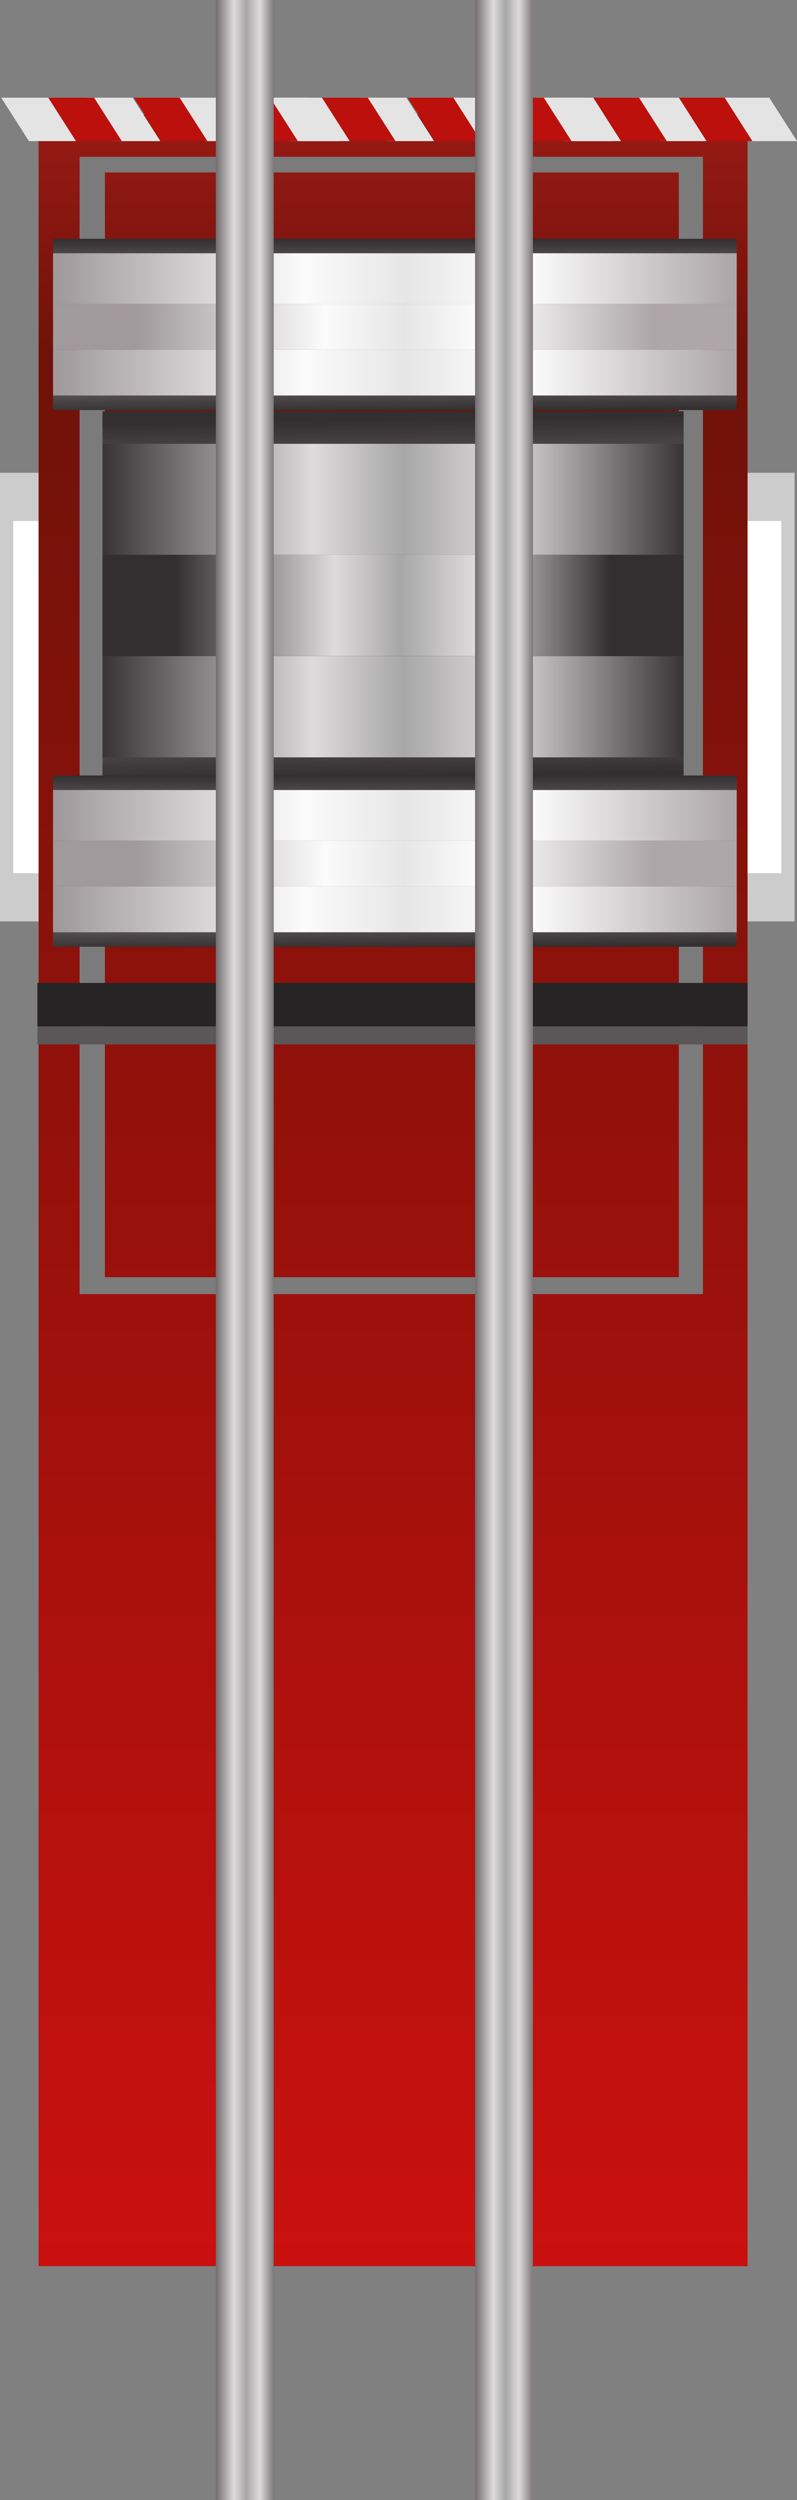 <?xml version="1.0" encoding="UTF-8" standalone="no"?>
<svg xmlns:xlink="http://www.w3.org/1999/xlink" height="103.65px" width="33.05px" xmlns="http://www.w3.org/2000/svg">
  <rect width="100%" height="100%" fill="#808080" stroke="none"/>
  <g transform="matrix(1, 0, 0, 1, 0.1, 0.6)">
    <path d="M32.85 19.0 L32.85 37.6 27.7 37.6 27.7 19.0 32.85 19.0" fill="#cccccc" fill-rule="evenodd" stroke="none"/>
    <path d="M32.3 21.0 L32.3 35.6 28.25 35.6 28.25 21.0 32.3 21.0" fill="#ffffff" fill-rule="evenodd" stroke="none"/>
    <path d="M5.05 37.6 L-0.1 37.6 -0.1 19.0 5.05 19.0 5.05 37.6" fill="#cccccc" fill-rule="evenodd" stroke="none"/>
    <path d="M4.5 21.0 L4.5 35.6 0.45 35.6 0.45 21.0 4.5 21.0" fill="#ffffff" fill-rule="evenodd" stroke="none"/>
    <path d="M30.9 4.15 L30.9 93.35 1.5 93.35 1.5 4.15 30.9 4.15" fill="url(#gradient0)" fill-rule="evenodd" stroke="none"/>
    <path d="M29.05 5.9 L29.05 53.05 3.2 53.05 3.2 5.9 29.05 5.9 M28.05 6.55 L4.25 6.55 4.25 52.35 28.05 52.35 28.05 6.55" fill="#7b7b7b" fill-rule="evenodd" stroke="none"/>
    <path d="M30.9 41.95 L30.9 42.7 1.45 42.7 1.45 41.95 30.9 41.95" fill="#5b5758" fill-rule="evenodd" stroke="none"/>
    <path d="M1.45 41.95 L1.45 40.15 30.9 40.15 30.9 41.95 1.45 41.95" fill="#262425" fill-rule="evenodd" stroke="none"/>
    <path d="M11.95 5.25 L10.8 3.45 12.75 3.45 13.9 5.25 11.95 5.25" fill="#e4e4e4" fill-rule="evenodd" stroke="none"/>
    <path d="M10.35 5.25 L9.2 3.45 11.1 3.45 12.25 5.25 10.35 5.25" fill="#bc100d" fill-rule="evenodd" stroke="none"/>
    <path d="M8.4 5.25 L7.25 3.45 9.2 3.45 10.35 5.25 8.4 5.25" fill="#e4e4e4" fill-rule="evenodd" stroke="none"/>
    <path d="M6.6 5.25 L5.45 3.45 7.35 3.45 8.5 5.25 6.6 5.25" fill="#bc100d" fill-rule="evenodd" stroke="none"/>
    <path d="M4.6 5.25 L3.45 3.45 5.4 3.45 6.55 5.25 4.6 5.25" fill="#e4e4e4" fill-rule="evenodd" stroke="none"/>
    <path d="M3.05 5.25 L1.9 3.45 3.8 3.45 4.95 5.25 3.05 5.25" fill="#bc100d" fill-rule="evenodd" stroke="none"/>
    <path d="M1.9 3.45 L3.05 5.25 1.1 5.25 -0.05 3.45 1.9 3.45" fill="#e4e4e4" fill-rule="evenodd" stroke="none"/>
    <path d="M23.3 5.25 L22.15 3.45 24.1 3.45 25.25 5.25 23.3 5.25" fill="#e4e4e4" fill-rule="evenodd" stroke="none"/>
    <path d="M21.7 5.25 L20.55 3.45 22.45 3.45 23.6 5.25 21.7 5.25" fill="#bc100d" fill-rule="evenodd" stroke="none"/>
    <path d="M19.75 5.25 L18.6 3.45 20.55 3.45 21.7 5.25 19.75 5.25" fill="#e4e4e4" fill-rule="evenodd" stroke="none"/>
    <path d="M17.95 5.25 L16.8 3.45 18.7 3.45 19.85 5.25 17.95 5.25" fill="#bc100d" fill-rule="evenodd" stroke="none"/>
    <path d="M15.95 5.25 L14.8 3.45 16.75 3.45 17.9 5.25 15.95 5.25" fill="#e4e4e4" fill-rule="evenodd" stroke="none"/>
    <path d="M14.4 5.25 L13.25 3.45 15.15 3.45 16.3 5.25 14.4 5.25" fill="#bc100d" fill-rule="evenodd" stroke="none"/>
    <path d="M12.45 5.25 L11.3 3.45 13.25 3.45 14.4 5.25 12.45 5.25" fill="#e4e4e4" fill-rule="evenodd" stroke="none"/>
    <path d="M31.0 5.25 L29.85 3.45 31.8 3.45 32.95 5.25 31.0 5.25" fill="#e4e4e4" fill-rule="evenodd" stroke="none"/>
    <path d="M29.2 5.25 L28.05 3.45 29.95 3.45 31.1 5.25 29.2 5.25" fill="#bc100d" fill-rule="evenodd" stroke="none"/>
    <path d="M27.25 5.25 L26.1 3.45 28.05 3.45 29.2 5.25 27.25 5.25" fill="#e4e4e4" fill-rule="evenodd" stroke="none"/>
    <path d="M25.65 5.25 L24.5 3.45 26.4 3.45 27.55 5.25 25.65 5.25" fill="#bc100d" fill-rule="evenodd" stroke="none"/>
    <path d="M23.7 5.25 L22.55 3.45 24.5 3.45 25.65 5.25 23.7 5.25" fill="#e4e4e4" fill-rule="evenodd" stroke="none"/>
    <path d="M2.1 9.9 L2.1 9.3 30.45 9.3 30.45 9.9 2.1 9.9" fill="url(#gradient1)" fill-rule="evenodd" stroke="none"/>
    <path d="M30.45 9.9 L30.45 12.0 2.1 12.0 2.1 9.9 30.45 9.9" fill="url(#gradient2)" fill-rule="evenodd" stroke="none"/>
    <path d="M30.45 12.0 L30.45 13.9 2.1 13.9 2.1 12.0 30.45 12.0" fill="url(#gradient3)" fill-rule="evenodd" stroke="none"/>
    <path d="M30.45 13.9 L30.45 15.8 2.1 15.8 2.1 13.9 30.45 13.9" fill="url(#gradient4)" fill-rule="evenodd" stroke="none"/>
    <path d="M30.45 15.8 L30.45 16.4 2.1 16.4 2.1 15.8 30.45 15.8" fill="url(#gradient5)" fill-rule="evenodd" stroke="none"/>
    <path d="M4.15 17.8 L4.15 16.45 28.25 16.45 28.25 17.8 4.15 17.8" fill="url(#gradient6)" fill-rule="evenodd" stroke="none"/>
    <path d="M28.25 17.8 L28.25 22.4 4.15 22.4 4.15 17.8 28.25 17.8" fill="url(#gradient7)" fill-rule="evenodd" stroke="none"/>
    <path d="M28.25 26.6 L28.25 30.8 4.15 30.8 4.15 26.6 28.25 26.6" fill="url(#gradient8)" fill-rule="evenodd" stroke="none"/>
    <path d="M28.25 30.8 L28.25 32.15 4.15 32.15 4.15 30.8 28.25 30.8" fill="url(#gradient9)" fill-rule="evenodd" stroke="none"/>
    <path d="M28.25 22.4 L28.25 26.6 4.15 26.6 4.15 22.4 28.25 22.4" fill="url(#gradient10)" fill-rule="evenodd" stroke="none"/>
    <path d="M30.45 38.05 L30.45 38.65 2.1 38.65 2.1 38.05 30.45 38.05" fill="url(#gradient11)" fill-rule="evenodd" stroke="none"/>
    <path d="M2.1 38.05 L2.1 36.15 30.45 36.15 30.45 38.05 2.1 38.05" fill="url(#gradient12)" fill-rule="evenodd" stroke="none"/>
    <path d="M2.1 36.15 L2.1 34.25 30.45 34.25 30.45 36.15 2.1 36.15" fill="url(#gradient13)" fill-rule="evenodd" stroke="none"/>
    <path d="M2.1 34.25 L2.1 32.15 30.45 32.15 30.45 34.25 2.1 34.25" fill="url(#gradient14)" fill-rule="evenodd" stroke="none"/>
    <path d="M2.1 32.15 L2.1 31.55 30.45 31.55 30.45 32.15 2.1 32.15" fill="url(#gradient15)" fill-rule="evenodd" stroke="none"/>
    <path d="M11.25 -0.6 L11.25 103.05 8.85 103.05 8.85 -0.6 11.25 -0.6" fill="url(#gradient16)" fill-rule="evenodd" stroke="none"/>
    <path d="M22.0 -0.6 L22.0 103.05 19.6 103.05 19.6 -0.6 22.0 -0.6" fill="url(#gradient17)" fill-rule="evenodd" stroke="none"/>
  </g>
  <defs>
    <linearGradient gradientTransform="matrix(1.0E-4, -0.078, 0.063, 0.0, 17.7, 54.55)" gradientUnits="userSpaceOnUse" id="gradient0" spreadMethod="pad" x1="-819.2" x2="819.2">
      <stop offset="0.0" stop-color="#e71010"/>
      <stop offset="0.816" stop-color="#6f1209"/>
      <stop offset="1.0" stop-color="#d12525"/>
    </linearGradient>
    <linearGradient gradientTransform="matrix(1.0E-4, 0.007, -0.01, 0.0, 15.35, 15.05)" gradientUnits="userSpaceOnUse" id="gradient1" spreadMethod="pad" x1="-819.2" x2="819.2">
      <stop offset="0.0" stop-color="#332f30"/>
      <stop offset="0.365" stop-color="#dfdbdc"/>
      <stop offset="0.518" stop-color="#a7a7a7"/>
      <stop offset="0.69" stop-color="#dfdbdc"/>
      <stop offset="1.0" stop-color="#332f30"/>
    </linearGradient>
    <linearGradient gradientTransform="matrix(0.017, 0.0, 0.0, 0.006, 16.25, 13.0)" gradientUnits="userSpaceOnUse" id="gradient2" spreadMethod="pad" x1="-819.2" x2="819.2">
      <stop offset="0.0" stop-color="#a09a9c"/>
      <stop offset="0.365" stop-color="#fbfbfb"/>
      <stop offset="0.518" stop-color="#e6e6e6"/>
      <stop offset="0.69" stop-color="#ffffff"/>
      <stop offset="1.0" stop-color="#ada7a9"/>
    </linearGradient>
    <linearGradient gradientTransform="matrix(0.013, 0.0, 0.0, 0.006, 16.25, 12.75)" gradientUnits="userSpaceOnUse" id="gradient3" spreadMethod="pad" x1="-819.2" x2="819.2">
      <stop offset="0.0" stop-color="#a09a9c"/>
      <stop offset="0.365" stop-color="#fbfbfb"/>
      <stop offset="0.518" stop-color="#e6e6e6"/>
      <stop offset="0.69" stop-color="#ffffff"/>
      <stop offset="1.0" stop-color="#ada7a9"/>
    </linearGradient>
    <linearGradient gradientTransform="matrix(0.017, 0.0, 0.0, 0.006, 16.25, 12.45)" gradientUnits="userSpaceOnUse" id="gradient4" spreadMethod="pad" x1="-819.2" x2="819.2">
      <stop offset="0.0" stop-color="#a09a9c"/>
      <stop offset="0.365" stop-color="#fbfbfb"/>
      <stop offset="0.518" stop-color="#e6e6e6"/>
      <stop offset="0.69" stop-color="#ffffff"/>
      <stop offset="1.0" stop-color="#ada7a9"/>
    </linearGradient>
    <linearGradient gradientTransform="matrix(2.0E-4, 0.008, -0.012, 1.0E-4, 25.5, 9.8)" gradientUnits="userSpaceOnUse" id="gradient5" spreadMethod="pad" x1="-819.2" x2="819.2">
      <stop offset="0.0" stop-color="#332f30"/>
      <stop offset="0.365" stop-color="#dfdbdc"/>
      <stop offset="0.518" stop-color="#a7a7a7"/>
      <stop offset="0.69" stop-color="#dfdbdc"/>
      <stop offset="1.0" stop-color="#332f30"/>
    </linearGradient>
    <linearGradient gradientTransform="matrix(1.0E-4, 0.015, -0.008, 1.0E-4, 15.45, 29.1)" gradientUnits="userSpaceOnUse" id="gradient6" spreadMethod="pad" x1="-819.2" x2="819.2">
      <stop offset="0.0" stop-color="#332f30"/>
      <stop offset="0.365" stop-color="#dfdbdc"/>
      <stop offset="0.518" stop-color="#a7a7a7"/>
      <stop offset="0.69" stop-color="#dfdbdc"/>
      <stop offset="1.0" stop-color="#332f30"/>
    </linearGradient>
    <linearGradient gradientTransform="matrix(0.015, 0.0, 0.0, 0.013, 16.2, 24.55)" gradientUnits="userSpaceOnUse" id="gradient7" spreadMethod="pad" x1="-819.2" x2="819.2">
      <stop offset="0.0" stop-color="#332f30"/>
      <stop offset="0.365" stop-color="#dfdbdc"/>
      <stop offset="0.518" stop-color="#a7a7a7"/>
      <stop offset="0.69" stop-color="#dfdbdc"/>
      <stop offset="1.0" stop-color="#332f30"/>
    </linearGradient>
    <linearGradient gradientTransform="matrix(0.015, 0.0, 0.0, 0.012, 16.2, 23.4)" gradientUnits="userSpaceOnUse" id="gradient8" spreadMethod="pad" x1="-819.2" x2="819.2">
      <stop offset="0.0" stop-color="#332f30"/>
      <stop offset="0.365" stop-color="#dfdbdc"/>
      <stop offset="0.518" stop-color="#a7a7a7"/>
      <stop offset="0.69" stop-color="#dfdbdc"/>
      <stop offset="1.0" stop-color="#332f30"/>
    </linearGradient>
    <linearGradient gradientTransform="matrix(2.0E-4, 0.017, -0.011, 2.0E-4, 24.1, 17.5)" gradientUnits="userSpaceOnUse" id="gradient9" spreadMethod="pad" x1="-819.2" x2="819.2">
      <stop offset="0.0" stop-color="#332f30"/>
      <stop offset="0.365" stop-color="#dfdbdc"/>
      <stop offset="0.518" stop-color="#a7a7a7"/>
      <stop offset="0.69" stop-color="#dfdbdc"/>
      <stop offset="1.0" stop-color="#332f30"/>
    </linearGradient>
    <linearGradient gradientTransform="matrix(0.011, 0.0, 0.0, 0.012, 16.2, 24.0)" gradientUnits="userSpaceOnUse" id="gradient10" spreadMethod="pad" x1="-819.2" x2="819.2">
      <stop offset="0.0" stop-color="#332f30"/>
      <stop offset="0.365" stop-color="#dfdbdc"/>
      <stop offset="0.518" stop-color="#a7a7a7"/>
      <stop offset="0.69" stop-color="#dfdbdc"/>
      <stop offset="1.0" stop-color="#332f30"/>
    </linearGradient>
    <linearGradient gradientTransform="matrix(2.0E-4, 0.008, -0.012, 1.0E-4, 25.5, 32.05)" gradientUnits="userSpaceOnUse" id="gradient11" spreadMethod="pad" x1="-819.2" x2="819.2">
      <stop offset="0.0" stop-color="#332f30"/>
      <stop offset="0.365" stop-color="#dfdbdc"/>
      <stop offset="0.518" stop-color="#a7a7a7"/>
      <stop offset="0.69" stop-color="#dfdbdc"/>
      <stop offset="1.0" stop-color="#332f30"/>
    </linearGradient>
    <linearGradient gradientTransform="matrix(0.017, 0.0, 0.0, 0.006, 16.25, 34.7)" gradientUnits="userSpaceOnUse" id="gradient12" spreadMethod="pad" x1="-819.2" x2="819.2">
      <stop offset="0.0" stop-color="#a09a9c"/>
      <stop offset="0.365" stop-color="#fbfbfb"/>
      <stop offset="0.518" stop-color="#e6e6e6"/>
      <stop offset="0.69" stop-color="#ffffff"/>
      <stop offset="1.0" stop-color="#ada7a9"/>
    </linearGradient>
    <linearGradient gradientTransform="matrix(0.013, 0.0, 0.0, 0.006, 16.25, 35.0)" gradientUnits="userSpaceOnUse" id="gradient13" spreadMethod="pad" x1="-819.2" x2="819.2">
      <stop offset="0.0" stop-color="#a09a9c"/>
      <stop offset="0.365" stop-color="#fbfbfb"/>
      <stop offset="0.518" stop-color="#e6e6e6"/>
      <stop offset="0.69" stop-color="#ffffff"/>
      <stop offset="1.0" stop-color="#ada7a9"/>
    </linearGradient>
    <linearGradient gradientTransform="matrix(0.017, 0.0, 0.0, 0.006, 16.25, 35.25)" gradientUnits="userSpaceOnUse" id="gradient14" spreadMethod="pad" x1="-819.2" x2="819.2">
      <stop offset="0.0" stop-color="#a09a9c"/>
      <stop offset="0.365" stop-color="#fbfbfb"/>
      <stop offset="0.518" stop-color="#e6e6e6"/>
      <stop offset="0.69" stop-color="#ffffff"/>
      <stop offset="1.0" stop-color="#ada7a9"/>
    </linearGradient>
    <linearGradient gradientTransform="matrix(1.0E-4, 0.007, -0.01, 0.0, 15.35, 37.3)" gradientUnits="userSpaceOnUse" id="gradient15" spreadMethod="pad" x1="-819.2" x2="819.2">
      <stop offset="0.0" stop-color="#332f30"/>
      <stop offset="0.365" stop-color="#dfdbdc"/>
      <stop offset="0.518" stop-color="#a7a7a7"/>
      <stop offset="0.69" stop-color="#dfdbdc"/>
      <stop offset="1.0" stop-color="#332f30"/>
    </linearGradient>
    <linearGradient gradientTransform="matrix(0.002, 0.0, 0.0, 0.063, 10.05, 51.2)" gradientUnits="userSpaceOnUse" id="gradient16" spreadMethod="pad" x1="-819.2" x2="819.2">
      <stop offset="0.0" stop-color="#332f30"/>
      <stop offset="0.365" stop-color="#dfdbdc"/>
      <stop offset="0.518" stop-color="#a7a7a7"/>
      <stop offset="0.69" stop-color="#dfdbdc"/>
      <stop offset="1.0" stop-color="#332f30"/>
    </linearGradient>
    <linearGradient gradientTransform="matrix(0.002, 0.0, 0.0, 0.063, 20.8, 51.2)" gradientUnits="userSpaceOnUse" id="gradient17" spreadMethod="pad" x1="-819.2" x2="819.2">
      <stop offset="0.0" stop-color="#332f30"/>
      <stop offset="0.365" stop-color="#dfdbdc"/>
      <stop offset="0.518" stop-color="#a7a7a7"/>
      <stop offset="0.69" stop-color="#dfdbdc"/>
      <stop offset="1.0" stop-color="#332f30"/>
    </linearGradient>
  </defs>
</svg>
